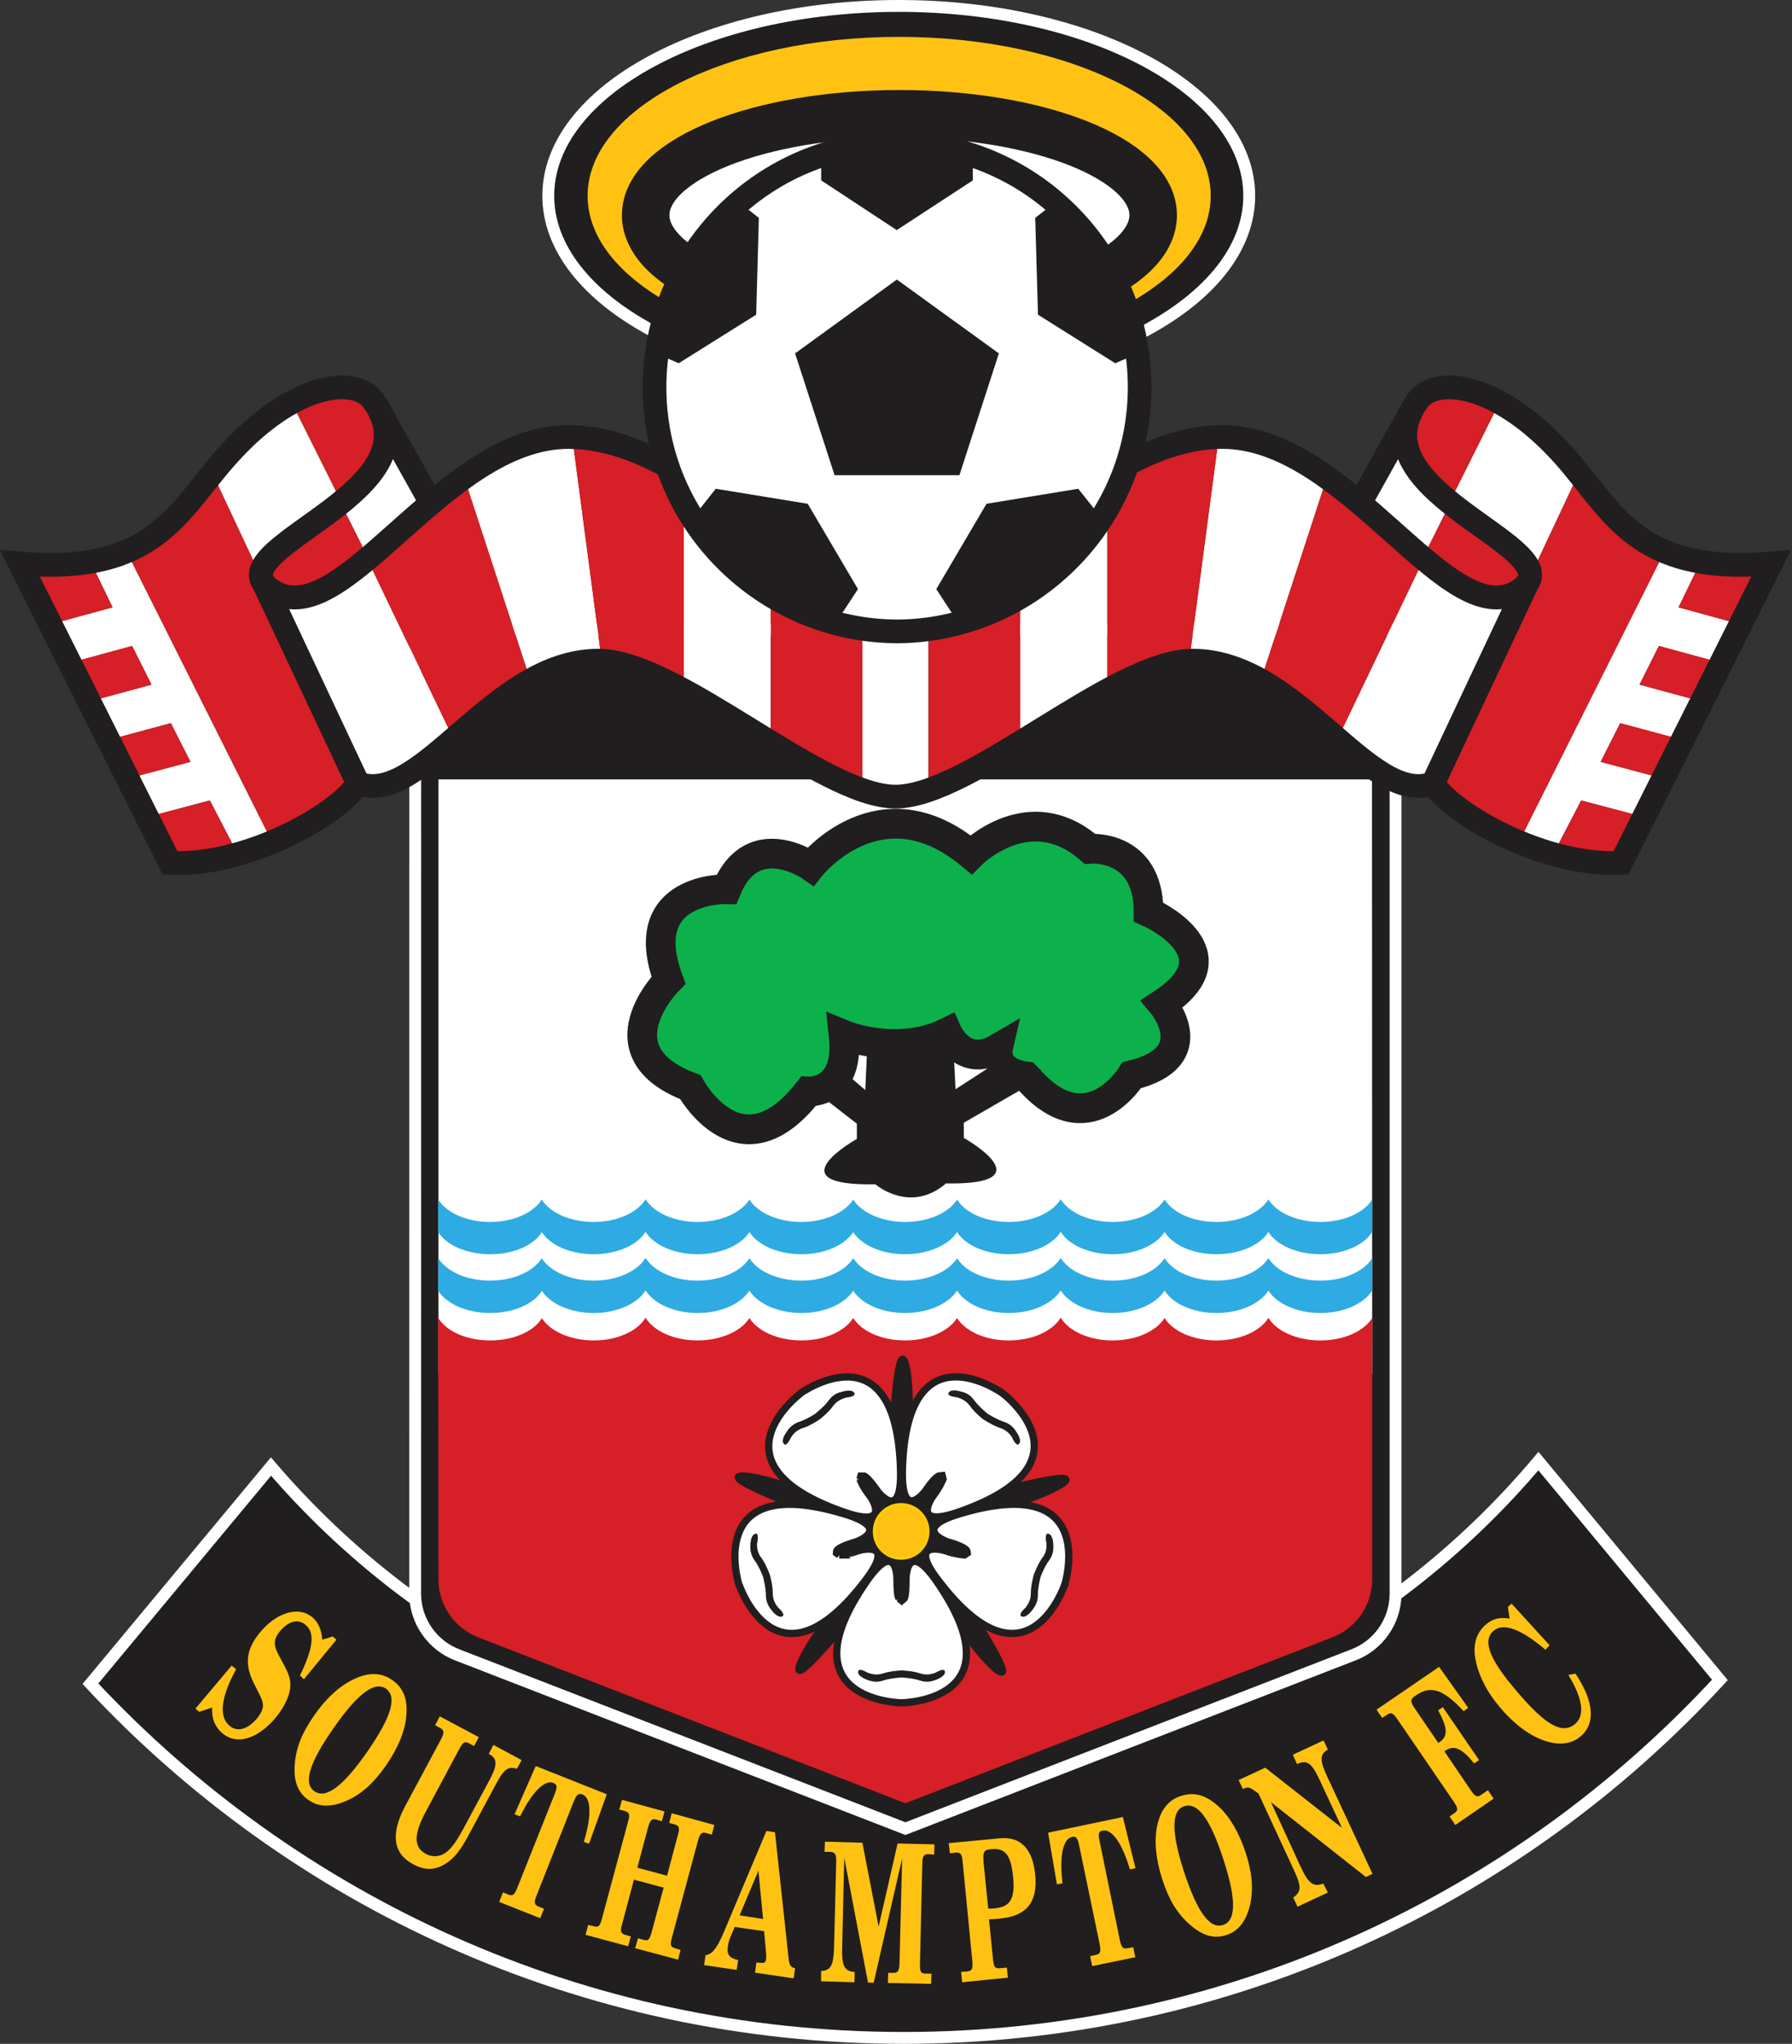 <svg width="449" height="512" viewBox="0 0 449 512" fill="none" xmlns="http://www.w3.org/2000/svg">
    <rect x="0" y="0" width="449" height="512" fill="#333333" stroke="none"/>
    <g clip-path="url(#clip0_3_3959)">
        <path fill-rule="evenodd" clip-rule="evenodd" d="M385.465 366.02C347.284 411.4 290.082 440.262 226.103 440.262C162.755 440.262 106.108 412.006 67.896 367.387L22.659 421.788C73.465 476.344 145.951 510.514 226.396 510.514C307.32 510.514 380.13 475.976 430.934 420.837L385.465 366.02Z" fill="#211E1F"/>
        <path d="M385.465 366.02C347.284 411.4 290.082 440.262 226.103 440.262C162.755 440.262 106.108 412.006 67.896 367.387L22.659 421.788C73.465 476.344 145.951 510.514 226.396 510.514C307.32 510.514 380.13 475.976 430.934 420.837L385.465 366.02Z" stroke="white" stroke-width="2.974"/>
        <path fill-rule="evenodd" clip-rule="evenodd" d="M349.666 157.643V399.236C349.666 406.216 345.245 412.266 339.042 414.587L226.861 458.084L114.643 414.587C108.475 412.266 104.019 406.216 104.019 399.236L104.036 157.643H349.666Z" fill="#211E1F"/>
        <path d="M349.666 157.643V399.236C349.666 406.216 345.245 412.266 339.042 414.587L226.861 458.084L114.643 414.587C108.475 412.266 104.019 406.216 104.019 399.236L104.036 157.643H349.666Z" stroke="white" stroke-width="2.974"/>
        <path fill-rule="evenodd" clip-rule="evenodd" d="M109.859 344.143V195.252H343.768L343.812 344.143H109.859Z" fill="white"/>
        <path fill-rule="evenodd" clip-rule="evenodd" d="M343.812 330.179C341.751 333.474 336.7 335.792 330.847 335.792C324.906 335.792 319.829 333.474 317.815 330.135C315.754 333.475 310.703 335.792 304.785 335.792C298.866 335.792 293.877 333.474 291.795 330.179C289.714 333.474 284.685 335.792 278.807 335.792C272.866 335.792 267.859 333.474 265.798 330.135H265.734C263.696 333.475 258.663 335.792 252.766 335.792C246.848 335.792 241.838 333.474 239.801 330.179C237.718 333.474 232.622 335.792 226.776 335.792C220.844 335.792 215.825 333.474 213.76 330.135H213.807C211.714 333.475 206.695 335.792 200.814 335.792C194.889 335.792 189.838 333.474 187.774 330.179C185.719 333.474 180.645 335.792 174.758 335.792C168.885 335.792 163.835 333.474 161.779 330.135H161.726C159.699 333.475 154.637 335.792 148.784 335.792C142.838 335.792 137.825 333.474 135.74 330.179V330.264C133.674 333.58 128.643 335.792 122.806 335.792C116.832 335.792 111.813 333.474 109.787 330.135V329.852L109.859 395.66C109.859 402.337 114.079 408.02 119.985 410.229L226.861 451.733L333.664 410.229C339.584 408.02 343.812 402.337 343.812 395.66V329.894V330.179Z" fill="#D61F26"/>
        <path fill-rule="evenodd" clip-rule="evenodd" d="M343.812 323.307C341.751 326.579 336.7 328.921 330.847 328.921C324.906 328.921 319.829 326.556 317.815 323.307C315.754 326.556 310.703 328.921 304.785 328.921C298.866 328.921 293.877 326.579 291.795 323.307C289.714 326.579 284.685 328.921 278.807 328.921C272.866 328.921 267.859 326.556 265.798 323.307H265.734C263.696 326.556 258.663 328.921 252.766 328.921C246.848 328.921 241.838 326.579 239.801 323.307C237.718 326.579 232.622 328.921 226.776 328.921C220.844 328.921 215.825 326.556 213.76 323.307H213.807C211.714 326.556 206.695 328.921 200.814 328.921C194.889 328.921 189.838 326.579 187.774 323.307C185.719 326.579 180.645 328.921 174.758 328.921C168.885 328.921 163.835 326.556 161.779 323.307H161.726C159.699 326.556 154.637 328.921 148.784 328.921C142.838 328.921 137.825 326.579 135.74 323.307V323.413C133.674 326.706 128.643 328.921 122.806 328.921C116.832 328.921 111.813 326.556 109.787 323.307V315.153C111.813 318.446 116.832 320.81 122.806 320.81C128.643 320.81 133.674 318.49 135.74 315.192C137.825 318.49 142.838 320.81 148.784 320.81C154.637 320.81 159.699 318.446 161.726 315.153H161.779C163.835 318.446 168.885 320.81 174.758 320.81C180.645 320.81 185.719 318.49 187.774 315.192C189.838 318.49 194.889 320.81 200.814 320.81C206.695 320.81 211.714 318.446 213.807 315.153H213.76C215.825 318.446 220.844 320.81 226.776 320.81C232.623 320.81 237.718 318.49 239.801 315.192C241.837 318.49 246.847 320.81 252.766 320.81C258.664 320.81 263.696 318.446 265.734 315.153H265.798C267.859 318.446 272.866 320.81 278.807 320.81C284.685 320.81 289.714 318.49 291.795 315.192C293.877 318.49 298.866 320.81 304.785 320.81C310.703 320.81 315.754 318.446 317.815 315.153C319.83 318.446 324.906 320.81 330.847 320.81C336.7 320.81 341.751 318.49 343.812 315.192V323.307Z" fill="#2EABE2"/>
        <path fill-rule="evenodd" clip-rule="evenodd" d="M343.812 308.625C341.751 311.899 336.7 314.199 330.847 314.199C324.906 314.199 319.829 311.876 317.815 308.625C315.754 311.876 310.703 314.199 304.785 314.199C298.866 314.199 293.877 311.899 291.795 308.625C289.714 311.899 284.685 314.199 278.807 314.199C272.866 314.199 267.859 311.876 265.798 308.625H265.734C263.696 311.876 258.663 314.199 252.766 314.199C246.848 314.199 241.838 311.899 239.801 308.625C237.718 311.899 232.622 314.199 226.776 314.199C220.844 314.199 215.825 311.876 213.76 308.625H213.807C211.714 311.876 206.695 314.199 200.814 314.199C194.889 314.199 189.838 311.899 187.774 308.625C185.719 311.899 180.645 314.199 174.758 314.199C168.885 314.199 163.835 311.876 161.779 308.625H161.726C159.699 311.876 154.637 314.199 148.784 314.199C142.838 314.199 137.825 311.899 135.74 308.625V308.709C133.674 312.008 128.643 314.199 122.806 314.199C116.832 314.199 111.813 311.876 109.787 308.625V300.474C111.813 303.748 116.832 306.113 122.806 306.113C128.643 306.113 133.674 303.811 135.74 300.493C137.825 303.811 142.838 306.113 148.784 306.113C154.637 306.113 159.699 303.748 161.726 300.474H161.779C163.835 303.748 168.885 306.113 174.758 306.113C180.645 306.113 185.719 303.811 187.774 300.493C189.838 303.811 194.889 306.113 200.814 306.113C206.695 306.113 211.714 303.748 213.807 300.474H213.76C215.825 303.748 220.844 306.113 226.776 306.113C232.623 306.113 237.718 303.811 239.801 300.493C241.837 303.811 246.847 306.113 252.766 306.113C258.664 306.113 263.696 303.748 265.734 300.474H265.798C267.859 303.748 272.866 306.113 278.807 306.113C284.685 306.113 289.714 303.811 291.795 300.493C293.877 303.811 298.866 306.113 304.785 306.113C310.703 306.113 315.754 303.748 317.815 300.474C319.83 303.748 324.906 306.113 330.847 306.113C336.7 306.113 341.751 303.811 343.812 300.493V308.625Z" fill="#2EABE2"/>
        <path fill-rule="evenodd" clip-rule="evenodd" d="M243.987 405.137C243.987 405.137 255.458 423.066 249.429 418.017C245.027 414.221 238.999 405.48 234.641 398.283L211.1 407.433C211.1 407.433 197.59 423.87 200.583 416.607C202.74 411.358 209.406 402.839 214.904 396.395L198.782 376.927C198.782 376.927 178.954 369.209 186.814 369.793C191.957 370.183 202.687 374.042 210.419 377.168L223.844 355.786C223.844 355.786 225.107 334.517 226.981 342.169C228.28 347.418 227.869 358.779 227.243 367.189L251.859 373.176C251.859 373.176 272.454 367.776 265.736 371.919C261.028 374.867 250.75 377.947 242.556 379.919L243.987 405.137Z" fill="#211E1F"/>
        <path d="M243.987 405.137C243.987 405.137 255.458 423.066 249.429 418.017C245.027 414.221 238.999 405.48 234.641 398.283L211.1 407.433C211.1 407.433 197.59 423.87 200.583 416.607C202.74 411.358 209.406 402.839 214.904 396.395L198.782 376.927C198.782 376.927 178.954 369.209 186.814 369.793C191.957 370.183 202.687 374.042 210.419 377.168L223.844 355.786C223.844 355.786 225.107 334.517 226.981 342.169C228.28 347.418 227.869 358.779 227.243 367.189L251.859 373.176C251.859 373.176 272.454 367.776 265.736 371.919C261.028 374.867 250.75 377.947 242.556 379.919L243.987 405.137Z" stroke="#211E1F" stroke-width="1.819"/>
        <path fill-rule="evenodd" clip-rule="evenodd" d="M225.231 400.386C225.376 400.732 225.637 400.971 225.931 400.971C226.208 400.971 226.42 400.734 226.604 400.386C226.862 399.779 227.101 398.352 227.013 395.379C227.013 395.379 227.163 385.337 234.664 396.116C255.672 426.406 225.751 426.578 225.751 426.578H226.037C226.037 426.578 196.111 426.406 217.148 396.116C224.65 385.337 224.738 395.379 224.738 395.379C224.716 398.35 224.899 399.778 225.232 400.431L225.231 400.386Z" fill="white"/>
        <path d="M225.231 400.386L225.931 400.971L226.604 400.386C226.862 399.779 227.013 398.352 227.013 395.379C227.013 395.379 227.163 385.337 234.664 396.116C255.672 426.406 225.751 426.578 225.751 426.578H226.037C226.037 426.578 196.111 426.406 217.148 396.116C224.65 385.337 224.738 395.379 224.738 395.379C224.738 398.35 224.899 399.778 225.232 400.431L225.231 400.386Z" stroke="#211E1F" stroke-width="1.819"/>
        <path fill-rule="evenodd" clip-rule="evenodd" d="M209.84 388.248C209.566 388.503 209.44 388.788 209.562 389.025C209.629 389.308 209.895 389.525 210.283 389.525H210.264C210.963 389.569 212.338 389.436 215.175 388.442C215.175 388.442 224.784 385.493 216.854 395.88C194.51 425.237 185.165 396.899 185.165 396.899V397.093C185.165 397.093 176.145 368.579 211.429 379.226C224.031 382.977 214.459 386.252 214.459 386.252C211.566 387.094 210.328 387.747 209.84 388.248Z" fill="white"/>
        <path d="M209.84 388.248C209.566 388.503 209.562 389.025 209.562 389.025L210.283 389.525H210.264C210.264 389.525 212.338 389.436 215.175 388.442C215.175 388.442 224.784 385.493 216.854 395.88C194.51 425.237 185.165 396.899 185.165 396.899V397.093C185.165 397.093 176.145 368.579 211.429 379.226C224.031 382.977 214.459 386.252 214.459 386.252C211.566 387.094 210.328 387.747 209.84 388.248Z" stroke="#211E1F" stroke-width="1.819"/>
        <path fill-rule="evenodd" clip-rule="evenodd" d="M216.559 369.769C216.26 369.576 215.923 369.576 215.697 369.769C215.457 369.919 215.392 370.226 215.457 370.575V370.551C215.603 371.269 216.185 372.568 218.082 374.908C218.082 374.908 223.828 383.106 211.431 378.789C176.648 366.649 200.717 348.952 200.717 348.952L200.539 349.04C200.539 349.04 224.785 331.628 225.638 368.513C225.931 381.652 219.869 373.541 219.869 373.541C218.199 371.114 217.17 370.118 216.559 369.769Z" fill="white"/>
        <path d="M216.559 369.769H215.697L215.457 370.575V370.551C215.457 370.551 216.185 372.568 218.082 374.908C218.082 374.908 223.828 383.106 211.431 378.789C176.648 366.649 200.717 348.952 200.717 348.952L200.539 349.04C200.539 349.04 224.785 331.628 225.638 368.513C225.931 381.652 219.869 373.541 219.869 373.541C218.199 371.114 217.17 370.118 216.559 369.769Z" stroke="#211E1F" stroke-width="1.819"/>
        <path fill-rule="evenodd" clip-rule="evenodd" d="M236.29 370.509C236.353 370.182 236.29 369.837 236.073 369.663C235.856 369.552 235.51 369.576 235.182 369.769C234.597 370.055 233.556 371.008 231.843 373.524C231.843 373.524 225.831 381.565 226.103 368.472C226.95 331.61 251.206 349.021 251.206 349.021L251.033 348.89C251.033 348.89 275.123 366.584 240.255 378.751C227.913 383.063 233.708 374.867 233.708 374.867C235.531 372.482 236.18 371.225 236.29 370.509Z" fill="white"/>
        <path d="M236.29 370.509L236.073 369.663L235.182 369.769C234.597 370.055 233.556 371.008 231.843 373.524C231.843 373.524 225.831 381.565 226.103 368.472C226.95 331.61 251.206 349.021 251.206 349.021L251.033 348.89C251.033 348.89 275.123 366.584 240.255 378.751C227.913 383.063 233.708 374.867 233.708 374.867C235.531 372.482 236.29 370.509 236.29 370.509Z" stroke="#211E1F" stroke-width="1.819"/>
        <path fill-rule="evenodd" clip-rule="evenodd" d="M241.664 389.524C242.01 389.5 242.317 389.307 242.381 389.024C242.511 388.787 242.338 388.501 242.077 388.246C241.557 387.746 240.318 387.053 237.438 386.249C237.438 386.249 227.912 382.973 240.45 379.223C275.818 368.576 266.751 397.09 266.751 397.09L266.795 396.896C266.795 396.896 257.407 425.235 235.097 395.877C227.1 385.491 236.721 388.439 236.721 388.439C239.562 389.434 240.995 389.568 241.664 389.524Z" fill="white"/>
        <path d="M241.664 389.524L242.381 389.024C242.381 389.024 242.338 388.501 242.077 388.246C241.557 387.746 240.318 387.053 237.438 386.249C237.438 386.249 227.912 382.973 240.45 379.223C275.818 368.576 266.751 397.09 266.751 397.09L266.795 396.896C266.795 396.896 257.407 425.235 235.097 395.877C227.1 385.491 236.721 388.439 236.721 388.439C239.562 389.434 241.664 389.524 241.664 389.524Z" stroke="#211E1F" stroke-width="1.819"/>
        <path fill-rule="evenodd" clip-rule="evenodd" d="M205.401 355.546C205.401 355.546 203.156 357.105 201.204 357.734C199.259 358.298 198.419 359.773 198.173 360.122C198.173 360.122 197.062 362.68 196.352 361.638C195.593 360.616 197.106 358.689 197.106 358.689C197.33 358.298 198.23 356.888 200.115 356.219C202.057 355.657 204.301 354.118 204.301 354.118C204.301 354.113 206.5 352.403 207.667 350.774C208.864 349.108 210.475 348.738 210.928 348.671C210.928 348.671 213.207 347.848 214.003 348.847C214.743 349.911 211.997 350.104 211.997 350.104C211.533 350.278 209.895 350.624 208.723 352.231C207.587 353.879 205.401 355.546 205.401 355.546Z" fill="#211E1F"/>
        <path fill-rule="evenodd" clip-rule="evenodd" d="M246.306 355.524C246.306 355.524 244.161 353.859 243.03 352.186C241.838 350.561 240.191 350.191 239.801 350.037C239.801 350.037 237.002 349.843 237.739 348.803C238.519 347.785 240.819 348.629 240.819 348.629C241.271 348.694 242.921 349.064 244.048 350.732C245.241 352.356 247.409 354.119 247.409 354.119C247.409 354.114 249.709 355.613 251.616 356.196C253.502 356.828 254.371 358.236 254.588 358.606C254.588 358.606 256.105 360.578 255.391 361.618C254.655 362.66 253.591 360.1 253.591 360.1C253.307 359.711 252.463 358.279 250.513 357.697C248.626 357.062 246.306 355.524 246.306 355.524Z" fill="#211E1F"/>
        <path fill-rule="evenodd" clip-rule="evenodd" d="M259.033 394.445C259.033 394.445 259.99 391.887 261.156 390.241C262.439 388.682 262.199 386.944 262.177 386.532C262.177 386.532 261.573 383.822 262.765 384.233C263.955 384.646 263.914 387.055 263.914 387.055C263.914 387.507 264.109 389.2 262.917 390.824C261.657 392.431 260.727 395.029 260.727 395.029C260.727 395.029 260.01 397.679 260.053 399.649C260.053 401.687 258.905 402.925 258.665 403.314C258.665 403.314 257.233 405.33 256.065 404.963C254.806 404.571 256.952 402.748 256.952 402.748C257.191 402.381 258.341 401.083 258.274 399.132C258.274 397.113 259.033 394.445 259.033 394.445Z" fill="#211E1F"/>
        <path fill-rule="evenodd" clip-rule="evenodd" d="M225.931 418.449C225.931 418.449 228.693 418.556 230.582 419.208C232.495 419.837 234.013 419.164 234.447 419.011C234.447 419.011 236.787 417.561 236.766 418.862C236.766 420.051 234.447 420.835 234.447 420.835C234.013 420.965 232.495 421.679 230.582 421.008C228.694 420.358 225.931 420.228 225.931 420.228C225.931 420.228 223.124 420.359 221.245 421.008C219.338 421.679 217.837 420.965 217.358 420.835C217.358 420.835 215.002 420.051 215.002 418.862C214.992 417.561 217.358 419.011 217.358 419.011C217.837 419.164 219.338 419.837 221.245 419.208C223.124 418.556 225.931 418.449 225.931 418.449Z" fill="#211E1F"/>
        <path fill-rule="evenodd" clip-rule="evenodd" d="M192.88 394.445C192.88 394.445 193.655 397.113 193.62 399.132C193.62 401.165 194.712 402.381 195.007 402.748C195.007 402.748 197.107 404.571 195.909 404.963C194.712 405.33 193.274 403.314 193.274 403.314C192.994 402.924 191.899 401.687 191.899 399.649C191.908 397.678 191.194 395.029 191.194 395.029C191.194 395.029 190.249 392.431 189.014 390.824C187.84 389.2 188.006 387.507 188.006 387.055C188.006 387.055 188.006 384.646 189.18 384.233C190.338 383.822 189.712 386.532 189.712 386.532C189.67 386.944 189.513 388.682 190.759 390.241C191.957 391.886 192.88 394.445 192.88 394.445Z" fill="#211E1F"/>
        <path fill-rule="evenodd" clip-rule="evenodd" d="M225.752 376.883C222.064 376.883 219.045 379.917 219.045 383.627C219.045 387.422 222.066 390.371 225.752 390.371C229.517 390.371 232.538 387.422 232.538 383.627C232.538 379.917 229.517 376.883 225.752 376.883Z" fill="#FFC213"/>
        <path d="M225.752 376.883C222.064 376.883 219.045 379.917 219.045 383.627C219.045 387.422 222.066 390.371 225.752 390.371C229.517 390.371 232.538 387.422 232.538 383.627C232.538 379.917 229.517 376.883 225.752 376.883Z" stroke="#FFCB04" stroke-width="0.721"/>
        <path fill-rule="evenodd" clip-rule="evenodd" d="M238.521 254.663L239.412 272.87L254.805 262.873L259.639 270.769L241.491 281.259V285.058C241.491 285.058 262.609 296.916 236.871 296.459L236.875 296.593C227.868 304.115 219.337 296.676 219.337 296.676C193.601 297.131 214.692 285.315 214.692 285.315V281.499L198.643 269.031L202.448 260.789L216.801 273.066L217.635 254.889L238.521 254.663Z" fill="#211E1F"/>
        <path fill-rule="evenodd" clip-rule="evenodd" d="M257.69 270.269C272.608 287.336 283.555 269.368 283.555 269.368C302.4 264.792 291.213 251.454 291.213 251.454C310.856 238.574 287.785 228.469 287.785 228.469C287.634 211.354 273.061 212.63 273.061 212.63C257.838 199.328 243.291 214.094 243.291 214.094C220.477 195.102 203.156 217.018 203.156 217.018C203.156 217.018 188.578 206.913 182.033 222.748C182.033 222.748 158.822 222.103 167.488 245.534C167.488 245.534 149.551 263.488 172.964 272.33C172.964 272.33 185.412 295.379 202.523 273.435C202.523 273.435 213.04 274.064 211.385 259.242C211.385 259.242 224.714 264.792 237.328 258.638C237.328 258.635 241.361 267.71 250.035 262.632C250.035 262.632 248.691 268.469 257.08 269.663L257.69 270.269Z" fill="#0CB14B"/>
        <path d="M257.69 270.269C272.608 287.336 283.555 269.368 283.555 269.368C302.4 264.792 291.213 251.454 291.213 251.454C310.856 238.574 287.785 228.469 287.785 228.469C287.785 211.354 273.061 212.63 273.061 212.63C257.838 199.328 243.291 214.094 243.291 214.094C220.477 195.102 203.156 217.018 203.156 217.018C203.156 217.018 188.578 206.913 182.033 222.748C182.033 222.748 158.822 222.103 167.488 245.534C167.488 245.534 149.551 263.488 172.964 272.33C172.964 272.33 185.412 295.379 202.523 273.435C202.523 273.435 213.04 274.064 211.385 259.242C211.385 259.242 224.714 264.792 237.328 258.638C237.328 258.638 241.361 267.71 250.035 262.632C250.035 262.632 248.691 268.469 257.08 269.663L257.69 270.269Z" stroke="#211E1F" stroke-width="7.449"/>
        <path fill-rule="evenodd" clip-rule="evenodd" d="M58.052 417.235L59.163 418.166C55.339 425.106 54.797 430.005 57.464 432.285C59.382 433.974 61.92 433.278 64.241 430.658C65.233 429.529 65.887 428.229 65.887 427.23C65.887 425.78 64.809 424.153 63.612 421.703C61.312 417.018 61.41 413.246 65.497 408.52C69.595 403.838 74.947 402.276 78.347 405.204C79.819 406.525 80.59 408.37 80.731 410.753L83.375 409.951L84.297 410.753L76.134 420.681L75.159 419.728C78.356 413.117 79.038 409.148 76.631 407.109C74.799 405.46 72.405 406.028 70.284 408.476C67.612 411.534 69.15 413.313 71.178 417.104C72.241 419.209 73.081 420.837 72.647 423.331C72.247 425.565 70.908 428.144 68.76 430.659C64.311 435.711 59.226 437.251 55.632 434.128C53.853 432.522 53.029 430.635 53.139 427.754L49.913 428.835L48.977 428.013L58.052 417.235Z" fill="#FFC213"/>
        <path fill-rule="evenodd" clip-rule="evenodd" d="M88.678 420.638C92.398 418.884 95.486 418.947 98.25 420.835C101.036 422.786 102.204 425.584 101.801 429.875C101.479 433.649 99.715 437.941 96.756 442.212C93.785 446.461 90.9 449.217 87.224 450.926C83.296 452.77 79.917 452.793 77.311 450.926C74.616 449.087 73.488 446.178 73.869 441.779C74.215 437.615 75.765 433.93 78.767 429.657C81.761 425.346 85.206 422.242 88.678 420.638ZM78.79 448.74C81.686 450.734 86.005 447.441 91.995 438.853C98.001 430.201 99.593 425.086 96.696 423.024C93.826 421.052 89.555 424.324 83.539 432.955C77.544 441.561 75.877 446.724 78.79 448.74Z" fill="#FFC213"/>
        <path fill-rule="evenodd" clip-rule="evenodd" d="M118.785 437.4L117.501 436.704C116.367 436.12 115.912 436.574 115.003 438.287L106.675 453.855C103.676 459.451 103.541 462.767 106.774 464.461C108.23 465.195 109.753 465.13 111.097 464.461C113.224 463.268 114.643 460.839 116.715 456.977L122.74 445.745C124.462 442.472 124.811 440.608 122.617 439.458C122.596 439.416 122.482 439.392 122.46 439.376L123.631 437.12L130.699 440.914L129.502 443.102C127.294 442.324 126.136 443.45 124.418 446.658L118.209 458.235C116.422 461.618 115.024 464.133 112.95 465.912C109.86 468.516 106.833 468.859 103.541 467.017C98.484 464.35 97.839 459.495 101.416 452.644L110.414 435.861C111.326 434.125 111.39 433.47 110.307 432.89L109.027 432.195L110.188 429.961L119.965 435.166L118.785 437.4Z" fill="#FFC213"/>
        <path fill-rule="evenodd" clip-rule="evenodd" d="M145.952 449.52C144.959 449.15 144.457 449.562 143.752 451.297L134.504 474.694C133.768 476.471 133.768 477.124 134.915 477.6L136.304 478.163L135.35 480.527L125.082 476.451L126.026 474.044L127.382 474.607C128.547 475.064 128.92 474.607 129.67 472.765L138.981 449.411C139.648 447.657 139.648 447.049 138.688 446.658C136.574 445.767 133.399 448.716 130.33 455.009L128.92 454.507L134.224 442.406L152.035 449.477L147.586 461.88L146.279 461.401C148.335 454.703 148.072 450.343 145.952 449.52Z" fill="#FFC213"/>
        <path fill-rule="evenodd" clip-rule="evenodd" d="M161.27 485.949C162.454 486.316 162.806 485.776 163.303 483.909L166.28 472.871L158.841 470.877L155.911 481.872C155.388 483.736 155.445 484.345 156.64 484.689L158.073 485.101L157.376 487.553L146.712 484.688L147.374 482.216L148.801 482.542C150.008 482.909 150.346 482.412 150.848 480.526L157.298 456.59C157.846 454.702 157.812 454.03 156.575 453.681L155.156 453.313L155.845 450.883L166.503 453.792L165.837 456.221L164.436 455.827C163.236 455.481 162.882 456.045 162.327 457.932L159.687 467.882L167.136 469.879L169.785 459.924C170.324 458.083 170.274 457.369 169.065 457.04L167.668 456.672L168.297 454.226L178.98 457.175L178.358 459.578L176.894 459.187C175.702 458.861 175.359 459.427 174.827 461.312L168.388 485.252C167.869 487.138 167.922 487.747 169.14 488.048L170.531 488.481L169.899 490.913L159.14 488.048L159.859 485.555L161.27 485.949Z" fill="#FFC213"/>
        <path fill-rule="evenodd" clip-rule="evenodd" d="M189.513 491.648L190.976 491.737C191.606 491.78 191.842 491.454 191.956 490.737C191.99 490.392 191.99 489.957 191.956 489.375L191.457 483.779L184.089 482.716L183.04 485.165C182.711 485.948 182.442 486.898 182.38 487.553C182.033 489.721 182.823 490.543 184.937 490.998L184.585 493.473L176.406 492.28L176.781 489.785C178.628 489.571 179.843 487.593 181.413 483.909L192.034 458.669L194.174 458.996L197.61 490.765C197.762 492.28 198.155 492.865 199.215 493.059L198.847 495.596L189.183 494.163L189.513 491.648ZM185.305 479.811L191.194 480.723L190.033 468.622L185.305 479.811Z" fill="#FFC213"/>
        <path fill-rule="evenodd" clip-rule="evenodd" d="M211.015 487.704C210.86 492.192 211.43 493.864 214.152 493.991L214.091 496.573L205.733 496.333V493.752C208.345 493.645 208.865 491.997 208.984 487.616L209.51 466.606C209.567 464.74 209.375 464.005 208.123 463.916L206.589 463.897L206.697 461.357L216.08 461.617L220.147 482.63L224.898 461.813L234.144 462.03L234.056 464.59L232.603 464.484C231.384 464.484 231.123 465.088 231.09 467.017L230.507 491.845C230.441 493.796 230.646 494.403 231.889 494.403L233.384 494.424L233.301 496.984L222.46 496.745L222.543 494.208H223.808C225.034 494.253 225.309 493.645 225.378 491.737L226.038 465.543L218.905 496.681L217.486 496.656L211.535 465.371L211.015 487.704Z" fill="#FFC213"/>
        <path fill-rule="evenodd" clip-rule="evenodd" d="M250.447 493.058L252.288 492.906L252.528 495.423L241.078 496.573L240.821 493.991L242.381 493.863C243.637 493.707 243.769 493.146 243.617 491.193L241.211 466.54C241.078 464.611 240.775 464.005 239.539 464.089L238 464.268L237.716 461.728L250.446 460.514C255.735 459.992 258.75 463.158 259.38 469.623C260.071 476.517 257.19 479.962 250.726 480.59C249.86 480.721 248.908 480.744 247.8 480.807L248.797 490.721C248.993 492.714 249.277 493.146 250.447 493.058ZM247.606 478.078C247.934 478.163 248.387 478.163 249.039 478.078C252.963 477.732 254.395 475.975 253.832 470.205C253.309 464.591 251.814 462.922 248.387 463.225C246.523 463.42 246.241 463.79 246.436 466.48L247.606 478.078Z" fill="#FFC213"/>
        <path fill-rule="evenodd" clip-rule="evenodd" d="M276.271 458.602C275.23 458.775 275.124 459.385 275.513 461.229L280.563 485.926C280.976 487.815 281.303 488.311 282.536 488.049L283.945 487.788L284.445 490.308L273.667 492.519L273.126 490.046L274.557 489.721C275.792 489.481 275.857 488.831 275.511 486.945L270.394 462.314C270.004 460.492 269.658 459.925 268.638 460.145C266.381 460.622 265.362 464.851 266.231 471.789L264.821 472.048L262.609 459.104L281.342 455.181L284.508 468.016L283.102 468.297C281.13 461.618 278.55 458.085 276.271 458.602Z" fill="#FFC213"/>
        <path fill-rule="evenodd" clip-rule="evenodd" d="M289.931 457.37C290.8 453.398 292.707 450.906 295.917 449.91C299.146 448.827 302.117 449.628 305.283 452.489C308.102 455.048 310.421 459.038 312.049 463.938C313.698 468.882 314.065 472.87 313.285 476.841C312.395 481.089 310.359 483.756 307.256 484.755C304.134 485.777 301.208 484.905 297.932 481.956C294.833 479.203 292.814 475.755 291.214 470.77C289.585 465.783 289.152 461.162 289.931 457.37ZM306.453 482.217C309.774 481.156 309.774 475.714 306.52 465.76C303.266 455.765 300.144 451.365 296.72 452.472C293.446 453.553 293.446 458.952 296.676 468.95C299.971 478.921 303.114 483.346 306.453 482.217Z" fill="#FFC213"/>
        <path fill-rule="evenodd" clip-rule="evenodd" d="M324.016 475.341C326.252 473.893 325.968 472.242 324.168 468.407L315.324 449.3L314.411 448.655C313.479 447.96 312.806 447.505 311.744 448.024L311.441 448.174L310.337 445.918L317.014 442.819L336.245 457.913L330.718 446.052C328.742 441.78 327.594 440.697 324.969 441.91L323.93 439.57L331.628 435.992L332.71 438.289C330.543 439.504 330.715 441.086 332.604 445.185L343.901 469.423L342.229 470.205L318.445 451.451L325.882 467.628C327.745 471.682 329.048 472.871 331.561 471.832L332.689 474.11L325.102 477.643L324.016 475.341Z" fill="#FFC213"/>
        <path fill-rule="evenodd" clip-rule="evenodd" d="M367.882 427.835L366.71 428.662C361.593 423.132 358.494 422.157 354.826 424.67C353.418 425.623 353.16 426.019 354.547 428.075L360.357 436.598C360.511 436.531 360.641 436.468 360.747 436.381C362.893 434.904 362.68 432.718 360.335 428.465L361.507 427.641L370.595 440.913L369.379 441.759C366.277 437.964 364.347 437.096 362.224 438.505C362.113 438.593 361.985 438.699 361.918 438.743L368.467 448.394C369.576 449.997 370.028 450.343 371.092 449.651L372.804 448.459L374.235 450.584L364.631 457.177L363.2 455.049L364.391 454.206C365.474 453.533 365.279 452.88 364.218 451.297L350.211 430.808C349.126 429.183 348.584 428.813 347.564 429.529L346.309 430.351L344.899 428.295L360.574 417.56L367.882 427.835Z" fill="#FFC213"/>
        <path fill-rule="evenodd" clip-rule="evenodd" d="M396.045 434.971C394.137 436.598 391.707 437.119 388.87 436.576C384.555 435.708 380.065 432.694 375.967 427.881C372.762 424.152 370.698 420.227 369.852 416.455C368.876 412.202 369.764 409.147 372.348 406.912C373.951 405.524 375.817 405.048 378.246 405.479L377.811 402.53L378.743 401.732L388.262 412.139L387.241 413.288C381.061 408.017 376.684 406.456 374.233 408.517C371.306 411.053 373.257 415.802 380.196 423.868C387.158 432.043 391.406 434.624 394.678 431.848C397.129 429.701 396.61 425.562 392.967 419.597L394.745 419.252C399.409 426.231 399.819 431.761 396.045 434.971Z" fill="#FFC213"/>
        <path fill-rule="evenodd" clip-rule="evenodd" d="M22.66 140.691L28.198 152.145L12.637 156.395L17.492 166.077L33.095 161.816L37.966 171.509L22.351 175.738L27.163 185.374L42.809 181.157L47.726 190.849L31.999 195.035L36.89 204.668L52.577 200.52L59.558 213.942C62.503 213.107 65.424 212.11 68.199 210.94L31.708 138.117C29.061 139.234 26.059 140.113 22.66 140.691Z" fill="white"/>
        <path fill-rule="evenodd" clip-rule="evenodd" d="M65.477 144.719C64.394 139.559 76.135 133.397 85.564 125.803L73.083 100.823C68.154 103.523 62.669 107.74 57.206 113.892C55.743 115.402 54.453 116.989 53.209 118.566L65.477 144.719Z" fill="white"/>
        <path fill-rule="evenodd" clip-rule="evenodd" d="M93.451 100.303C90.424 96.182 82.637 95.631 73.081 100.823L85.561 125.803C94.217 118.732 100.89 110.387 93.451 100.303Z" fill="#D61F26"/>
        <path fill-rule="evenodd" clip-rule="evenodd" d="M31.706 138.117L68.197 210.94C78.421 206.701 86.855 200.706 89.699 196.275L73.99 162.858L66.195 146.264C65.79 145.739 65.584 145.261 65.476 144.719L53.208 118.566C47.069 126.203 41.757 133.819 31.706 138.117Z" fill="#D61F26"/>
        <path fill-rule="evenodd" clip-rule="evenodd" d="M22.66 140.691C17.745 141.532 12.023 141.755 5.028 141.178L12.637 156.395L28.198 152.146L22.66 140.691Z" fill="#D61F26"/>
        <path fill-rule="evenodd" clip-rule="evenodd" d="M33.094 161.816L17.491 166.077L22.351 175.738L37.966 171.509L33.094 161.816Z" fill="#D61F26"/>
        <path fill-rule="evenodd" clip-rule="evenodd" d="M42.809 181.157L27.162 185.375L31.999 195.035L47.724 190.849L42.809 181.157Z" fill="#D61F26"/>
        <path fill-rule="evenodd" clip-rule="evenodd" d="M36.89 204.668L42.585 216.157C48.083 216.456 53.899 215.546 59.556 213.942L52.577 200.52L36.89 204.668Z" fill="#D61F26"/>
        <path fill-rule="evenodd" clip-rule="evenodd" d="M85.339 125.996L92.265 139.826C97.194 135.684 102.446 130.756 108.051 126.06L95.072 102.881C99.746 111.89 93.372 119.475 85.339 125.996Z" fill="white"/>
        <path fill-rule="evenodd" clip-rule="evenodd" d="M66.195 146.264C66.547 146.796 67.076 147.253 67.784 147.727C74.768 152.656 82.962 147.63 92.264 139.826L85.339 125.996C75.03 134.306 61.949 140.827 66.195 146.264Z" fill="#D61F26"/>
        <path d="M66.195 146.264C58.36 136.188 109.752 122.438 93.451 100.303C88.857 94.019 73.345 95.929 57.205 113.892C44.706 127.676 39.195 144.064 5.025 141.178L42.584 216.157C61.526 217.152 84.671 204.184 89.7 196.233L66.195 146.264Z" stroke="#211E1F" stroke-width="5.938"/>
        <path d="M108.051 126.06C91.974 139.57 78.477 155.245 67.786 147.727C67.078 147.253 66.549 146.796 66.197 146.264C58.679 136.584 105.785 123.503 95.073 102.881L108.051 126.06Z" stroke="#211E1F" stroke-width="5.938"/>
        <path fill-rule="evenodd" clip-rule="evenodd" d="M426.122 140.691L420.571 152.145L436.075 156.395L431.261 166.077L415.649 161.816L410.793 171.509L426.405 175.738L421.59 185.374L405.957 181.157L401.056 190.849L416.735 195.035L411.875 204.668L396.179 200.52L389.195 213.942C386.269 213.107 383.342 212.11 380.567 210.94L417.057 138.117C419.723 139.234 422.653 140.113 426.122 140.691Z" fill="white"/>
        <path fill-rule="evenodd" clip-rule="evenodd" d="M383.275 144.719C384.339 139.559 372.608 133.397 363.198 125.803L375.689 100.823C380.589 103.523 386.052 107.74 391.625 113.892C392.991 115.402 394.29 116.989 395.571 118.566L383.275 144.719Z" fill="white"/>
        <path fill-rule="evenodd" clip-rule="evenodd" d="M355.262 100.303C358.32 96.181 366.103 95.631 375.689 100.823L363.198 125.802C354.526 118.732 347.844 110.387 355.262 100.303Z" fill="#D61F26"/>
        <path fill-rule="evenodd" clip-rule="evenodd" d="M417.057 138.117L380.567 210.94C370.374 206.701 361.918 200.706 359.058 196.275L382.562 146.264C382.973 145.739 383.168 145.261 383.275 144.719L395.57 118.566C401.728 126.203 406.976 133.819 417.057 138.117Z" fill="#D61F26"/>
        <path fill-rule="evenodd" clip-rule="evenodd" d="M426.122 140.691C431.002 141.532 436.767 141.755 443.751 141.178L436.075 156.395L420.571 152.146L426.122 140.691Z" fill="#D61F26"/>
        <path fill-rule="evenodd" clip-rule="evenodd" d="M415.648 161.816L431.26 166.077L426.403 175.738L410.792 171.509L415.648 161.816Z" fill="#D61F26"/>
        <path fill-rule="evenodd" clip-rule="evenodd" d="M405.956 181.157L421.589 185.375L416.734 195.035L401.055 190.849L405.956 181.157Z" fill="#D61F26"/>
        <path fill-rule="evenodd" clip-rule="evenodd" d="M411.874 204.668L406.15 216.157C400.688 216.456 394.834 215.546 389.194 213.942L396.177 200.52L411.874 204.668Z" fill="#D61F26"/>
        <path fill-rule="evenodd" clip-rule="evenodd" d="M363.393 125.996L356.476 139.826C351.556 135.684 346.265 130.756 340.736 126.06L353.679 102.881C348.997 111.89 355.391 119.475 363.393 125.996Z" fill="white"/>
        <path fill-rule="evenodd" clip-rule="evenodd" d="M382.562 146.264C382.172 146.796 381.627 147.253 380.979 147.727C373.952 152.656 365.823 147.63 356.476 139.826L363.393 125.996C373.715 134.306 386.769 140.827 382.562 146.264Z" fill="#D61F26"/>
        <path d="M382.562 146.264C390.366 136.188 339.021 122.438 355.262 100.303C359.923 94.019 375.428 95.929 391.625 113.892C404.049 127.676 409.556 144.064 443.751 141.178L406.151 216.157C387.244 217.152 364.087 204.184 359.036 196.233L382.562 146.264Z" stroke="#211E1F" stroke-width="5.938"/>
        <path d="M340.736 126.06C356.802 139.57 370.266 155.245 380.979 147.727C381.628 147.253 382.172 146.796 382.562 146.264C390.087 136.584 342.968 123.503 353.679 102.881L340.736 126.06Z" stroke="#211E1F" stroke-width="5.938"/>
        <path fill-rule="evenodd" clip-rule="evenodd" d="M271.305 123.556C267.945 126.257 262.114 130.177 255.608 134.127V185.997C262.938 181.547 270.395 176.774 277.442 172.972V119.211C275.015 120.818 272.866 122.311 271.305 123.556Z" fill="white"/>
        <path fill-rule="evenodd" clip-rule="evenodd" d="M306.28 109.474C305.978 109.474 305.673 109.55 305.37 109.55L297.954 165.59C298.236 165.58 298.56 165.501 298.866 165.501C304.937 165.501 310.572 167.548 315.884 170.543L332.475 119.622C324.344 113.81 315.605 109.474 306.28 109.474Z" fill="white"/>
        <path fill-rule="evenodd" clip-rule="evenodd" d="M380.979 147.727C374.04 152.59 365.909 147.727 356.715 140.024L335.119 185.132C343.902 192.725 351.706 198.998 359.035 196.233L382.562 146.264C382.172 146.796 381.626 147.253 380.979 147.727Z" fill="white"/>
        <path fill-rule="evenodd" clip-rule="evenodd" d="M67.784 147.727C67.076 147.253 66.547 146.796 66.195 146.264L89.699 196.231C97.095 198.998 104.875 192.725 113.655 185.132L92.023 140.024C82.795 147.727 74.724 152.59 67.784 147.727Z" fill="white"/>
        <path fill-rule="evenodd" clip-rule="evenodd" d="M224.385 147.601C222.222 147.601 219.337 146.865 216.078 145.695V197.877C219.088 198.927 221.873 199.56 224.385 199.56C226.862 199.56 229.669 198.927 232.646 197.877V145.695C229.442 146.865 226.524 147.601 224.385 147.601Z" fill="white"/>
        <path fill-rule="evenodd" clip-rule="evenodd" d="M142.455 109.474C133.159 109.474 124.428 113.81 116.302 119.622L132.912 170.543C138.17 167.548 143.812 165.501 149.905 165.501C150.181 165.501 150.497 165.58 150.783 165.59L143.387 109.55C143.078 109.55 142.785 109.474 142.455 109.474Z" fill="white"/>
        <path fill-rule="evenodd" clip-rule="evenodd" d="M177.437 123.556C175.876 122.311 173.806 120.818 171.332 119.211V172.972C178.391 176.774 185.849 181.547 193.134 185.997V134.127C186.608 130.174 180.777 126.257 177.437 123.556Z" fill="white"/>
        <path fill-rule="evenodd" clip-rule="evenodd" d="M193.134 134.127V185.997C201.303 190.979 209.29 195.554 216.08 197.877V145.695C209.288 143.255 200.716 138.715 193.134 134.127Z" fill="#D61F26"/>
        <path fill-rule="evenodd" clip-rule="evenodd" d="M143.386 109.55L150.782 165.59C156.575 165.869 163.668 168.84 171.331 172.972V119.211C164.308 114.754 154.17 109.848 143.386 109.55Z" fill="#D61F26"/>
        <path fill-rule="evenodd" clip-rule="evenodd" d="M92.023 140.024L113.655 185.132C119.542 180.033 125.867 174.451 132.911 170.543L116.301 119.622C107.51 125.882 99.406 133.853 92.023 140.024Z" fill="#D61F26"/>
        <path fill-rule="evenodd" clip-rule="evenodd" d="M232.646 145.695V197.877C239.474 195.554 247.433 190.982 255.608 185.997V134.127C248.063 138.715 239.496 143.255 232.646 145.695Z" fill="#D61F26"/>
        <path fill-rule="evenodd" clip-rule="evenodd" d="M277.442 119.211V172.972C285.095 168.84 292.166 165.869 297.954 165.59L305.37 109.55C294.592 109.848 284.469 114.754 277.442 119.211Z" fill="#D61F26"/>
        <path fill-rule="evenodd" clip-rule="evenodd" d="M332.475 119.622L315.884 170.543C322.867 174.451 329.198 180.033 335.117 185.132L356.714 140.024C349.365 133.85 341.278 125.882 332.475 119.622Z" fill="#D61F26"/>
        <path d="M224.385 199.56C243.162 199.56 279.134 165.501 298.866 165.501C325.102 165.501 343.032 202.261 359.035 196.233L382.562 146.264C382.172 146.796 381.628 147.253 380.979 147.727C363.35 160.164 338.242 109.474 306.28 109.474C291.386 109.474 277.507 118.754 271.305 123.556C262.047 130.942 234.942 147.601 224.385 147.601C213.873 147.601 186.672 130.942 177.436 123.556C171.247 118.754 157.356 109.474 142.455 109.474C110.562 109.474 85.427 160.164 67.786 147.727C67.078 147.253 66.549 146.796 66.197 146.264L89.701 196.231C105.722 202.261 123.675 165.501 149.905 165.501C169.62 165.501 205.644 199.56 224.385 199.56Z" stroke="#211E1F" stroke-width="5.938"/>
        <path fill-rule="evenodd" clip-rule="evenodd" d="M225.194 96.606C273.691 96.606 313.003 75.292 313.003 49.055C313.003 22.792 273.691 1.487 225.194 1.487C176.716 1.487 137.374 22.792 137.374 49.055C137.374 75.292 176.714 96.606 225.194 96.606Z" fill="#211E1F"/>
        <path d="M225.194 96.606C273.691 96.606 313.003 75.292 313.003 49.055C313.003 22.792 273.691 1.487 225.194 1.487C176.716 1.487 137.374 22.792 137.374 49.055C137.374 75.292 176.714 96.606 225.194 96.606Z" stroke="white" stroke-width="2.974"/>
        <path fill-rule="evenodd" clip-rule="evenodd" d="M225.285 88.88C268.355 88.88 303.354 71.053 303.354 49.055C303.354 27.037 268.355 9.236 225.285 9.236C182.11 9.236 147.231 27.037 147.231 49.055C147.231 71.053 182.11 88.88 225.285 88.88Z" fill="#FFC213"/>
        <path d="M225.285 88.88C268.355 88.88 303.354 71.053 303.354 49.055C303.354 27.037 268.355 9.236 225.285 9.236C182.11 9.236 147.231 27.037 147.231 49.055C147.231 71.053 182.11 88.88 225.285 88.88Z" stroke="#211E1F" stroke-width="0.003"/>
        <path fill-rule="evenodd" clip-rule="evenodd" d="M225.354 79.344C260.42 79.344 288.935 67.95 288.935 53.901C288.935 39.889 260.42 28.509 225.354 28.509C190.251 28.509 161.781 39.889 161.781 53.901C161.781 67.95 190.249 79.344 225.354 79.344Z" fill="white"/>
        <path d="M225.354 79.344C260.42 79.344 288.935 67.95 288.935 53.901C288.935 39.889 260.42 28.509 225.354 28.509C190.251 28.509 161.781 39.889 161.781 53.901C161.781 67.95 190.249 79.344 225.354 79.344Z" stroke="#211E1F" stroke-width="11.912"/>
        <path fill-rule="evenodd" clip-rule="evenodd" d="M225.137 35.817C191.325 35.817 163.994 63.245 163.994 96.996C163.994 130.809 191.325 158.176 225.137 158.176H224.385C258.124 158.176 285.551 130.809 285.551 96.996C285.551 63.245 258.122 35.817 224.385 35.817H225.137Z" fill="white"/>
        <path d="M225.137 35.817C191.325 35.817 163.994 63.245 163.994 96.996C163.994 130.809 191.325 158.176 225.137 158.176H224.385C258.124 158.176 285.551 130.809 285.551 96.996C285.551 63.245 258.122 35.817 224.385 35.817H225.137Z" stroke="#211E1F" stroke-width="5.938"/>
        <path fill-rule="evenodd" clip-rule="evenodd" d="M214.969 147.576L202.382 126.203L179.332 122.438L173.543 129.768C173.805 130.133 173.949 130.523 174.226 130.863L175.224 132.295C182.943 143.193 194.067 151.456 207.13 155.491L209.484 155.928L214.969 147.576Z" fill="#211E1F"/>
        <path fill-rule="evenodd" clip-rule="evenodd" d="M199.216 88.534L209.109 119.04H240.388L250.274 88.534L224.716 70.027L199.216 88.534Z" fill="#211E1F"/>
        <path fill-rule="evenodd" clip-rule="evenodd" d="M224.715 57.663V57.619L243.748 45.186V39.033C237.785 37.022 231.407 35.893 224.737 35.84C218.135 35.893 211.759 37.022 205.751 39.033V45.186L224.715 57.663Z" fill="#211E1F"/>
        <path fill-rule="evenodd" clip-rule="evenodd" d="M189.469 78.832L190.137 54.572L185.209 50.737C182.597 52.946 180.199 55.353 178.046 57.984L177.794 58.239C170.834 66.755 166.183 77.168 164.6 88.604L170.052 91.002L189.469 78.832Z" fill="#211E1F"/>
        <path fill-rule="evenodd" clip-rule="evenodd" d="M247.175 126.203L234.597 147.576L240.042 155.928L242.318 155.501C255.565 151.437 266.949 142.932 274.69 131.785L275.168 131.043C275.47 130.608 275.711 130.133 275.992 129.768L270.159 122.438L247.175 126.203Z" fill="#211E1F"/>
        <path fill-rule="evenodd" clip-rule="evenodd" d="M260.073 78.832L279.436 91.002L284.9 88.604C283.317 77.123 278.633 66.656 271.611 58.106L271.567 58.098C269.398 55.419 266.903 52.99 264.326 50.737L259.382 54.572L260.073 78.832Z" fill="#211E1F"/>
    </g>
    <defs>
        <clipPath id="clip0_3_3959">
            <rect width="448.779" height="512" fill="white"/>
        </clipPath>
    </defs>
</svg>
